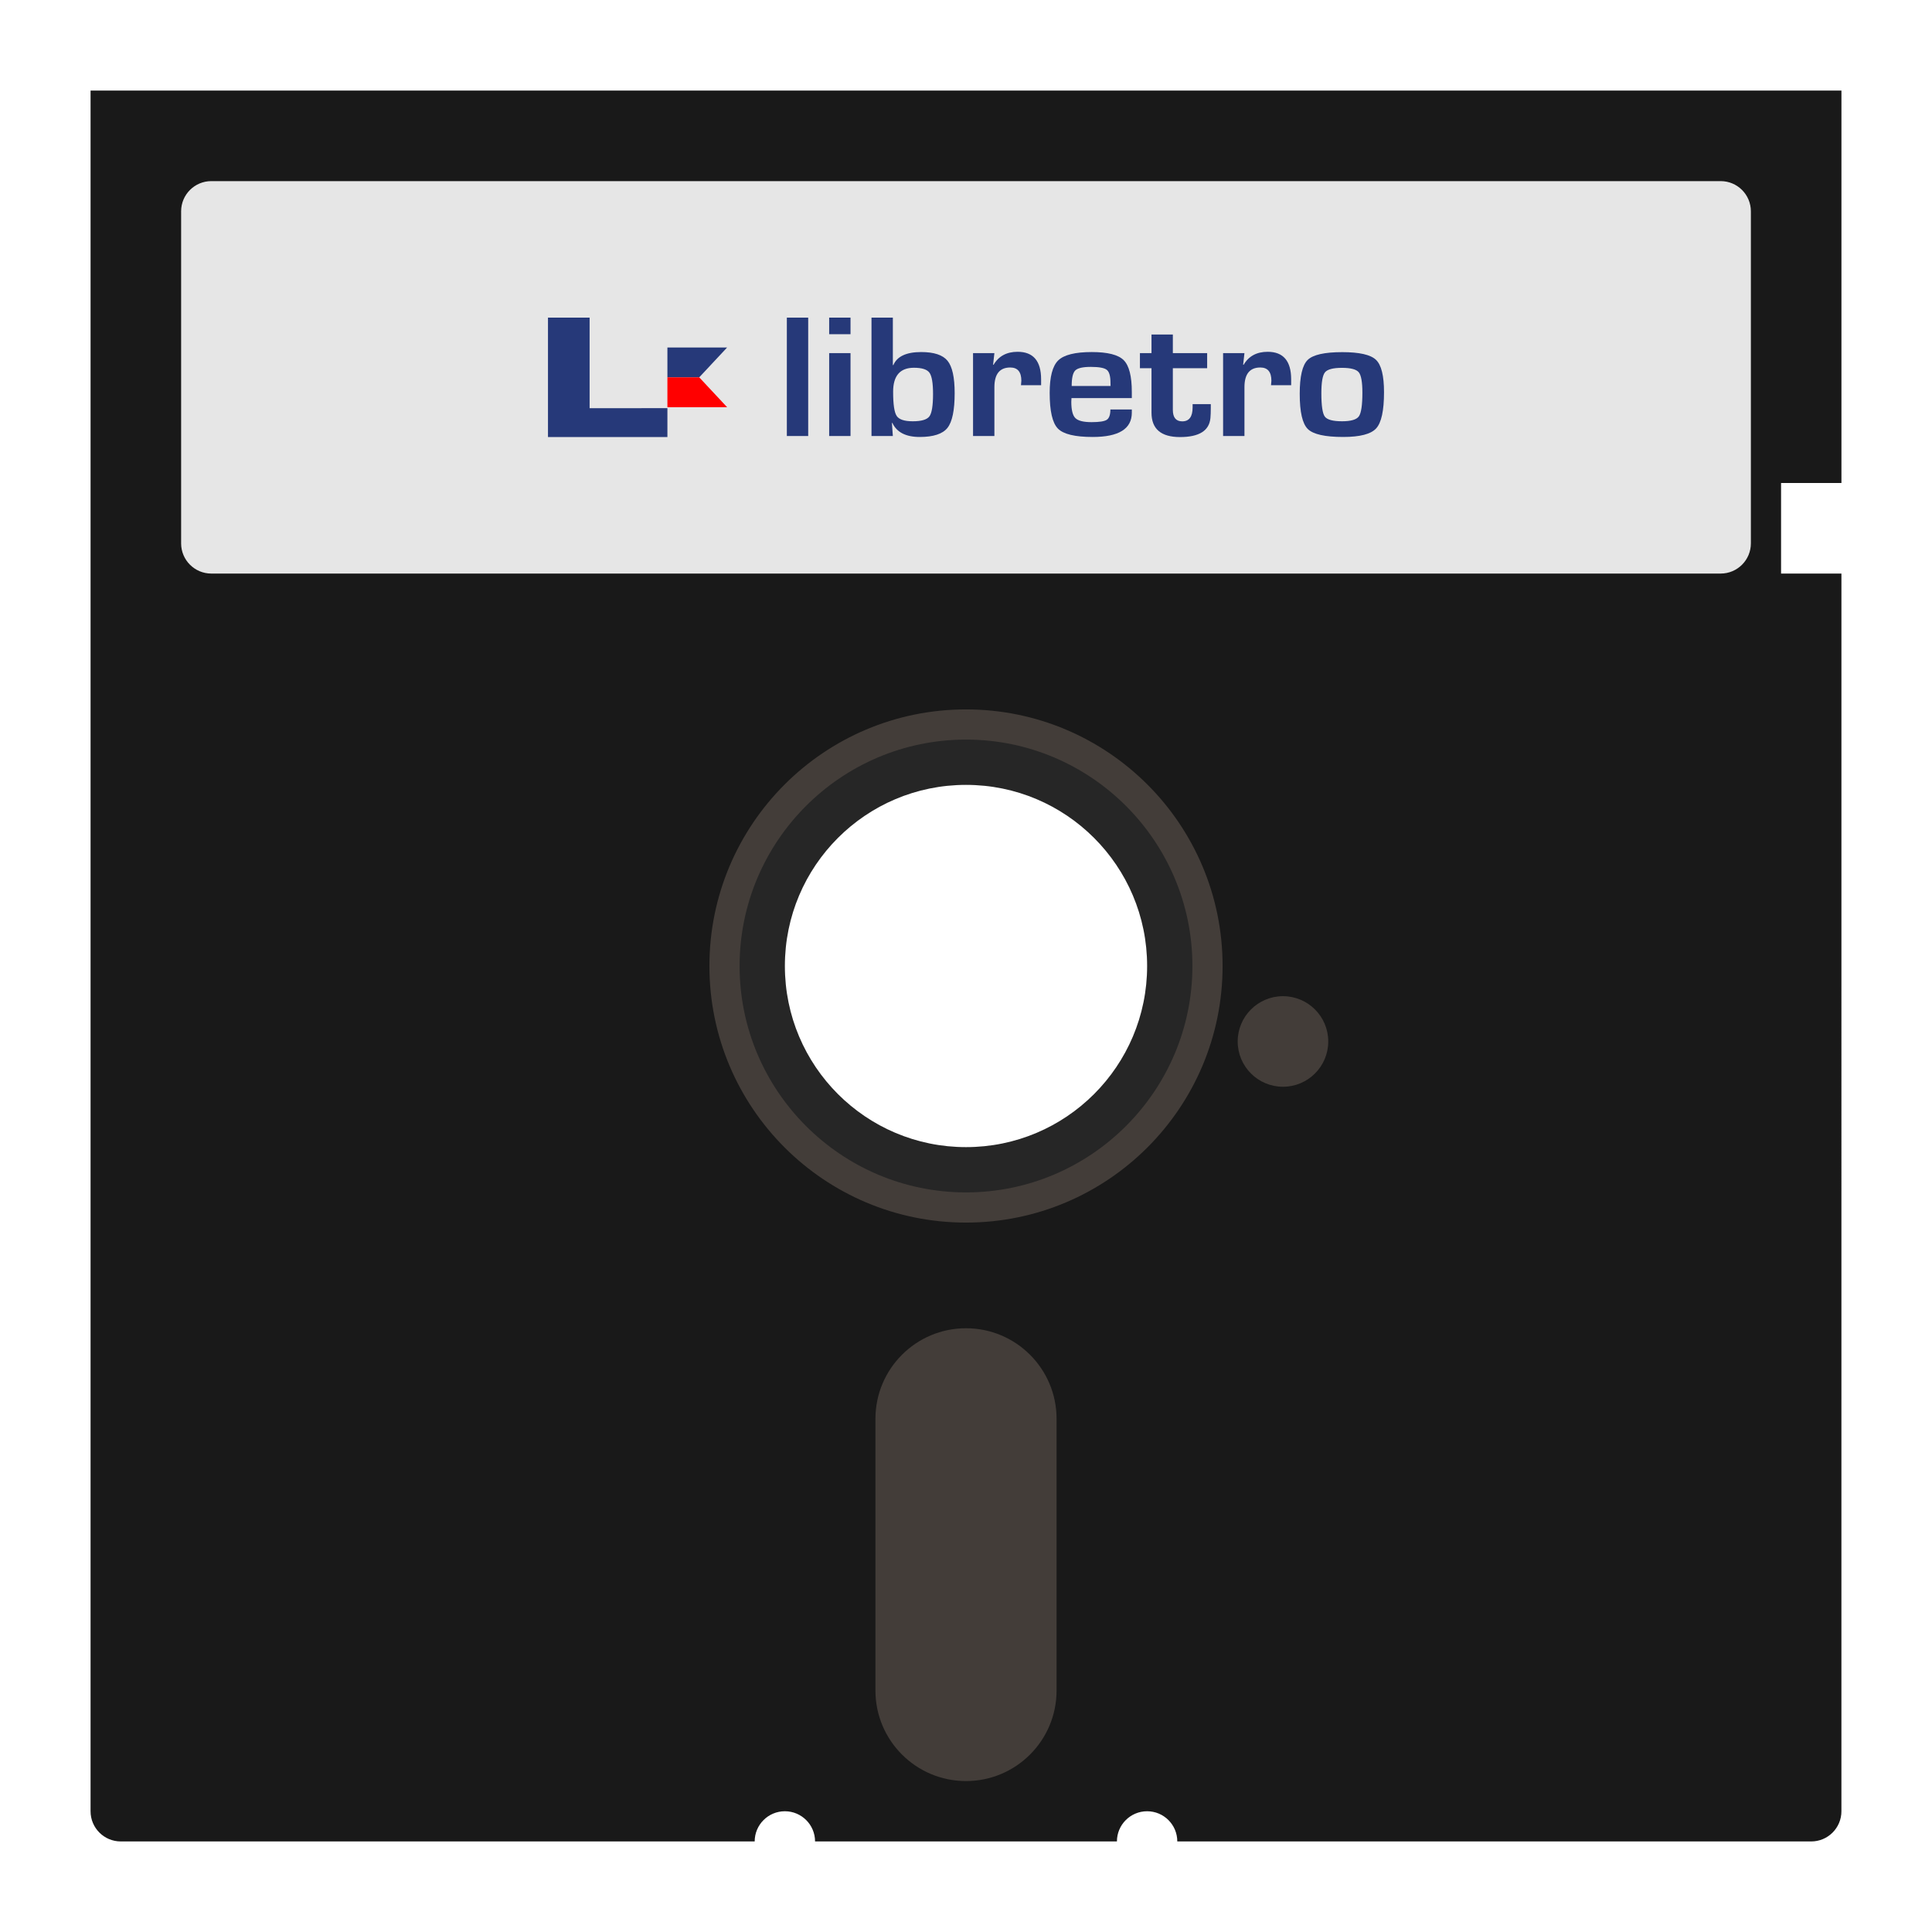 <?xml version="1.0" encoding="UTF-8" standalone="no"?>
<svg
   xmlns:dc="http://purl.org/dc/elements/1.1/"
   xmlns:cc="http://creativecommons.org/ns#"
   xmlns:rdf="http://www.w3.org/1999/02/22-rdf-syntax-ns#"
   xmlns:svg="http://www.w3.org/2000/svg"
   xmlns="http://www.w3.org/2000/svg"
   xmlns:sodipodi="http://sodipodi.sourceforge.net/DTD/sodipodi-0.dtd"
   xmlns:inkscape="http://www.inkscape.org/namespaces/inkscape"
   viewBox="0 0 341.333 341.333"
   height="341.333"
   width="341.333"
   xml:space="preserve"
   id="svg2"
   version="1.1"
   sodipodi:docname="Commodore - 64-content.svg"
   inkscape:version="0.92.2 (5c3e80d, 2017-08-06)"
   inkscape:export-filename="D:\Documents\Github\Retrosystem-retroarch-theme\png\Commodore - 64-content.png"
   inkscape:export-xdpi="72"
   inkscape:export-ydpi="72"><sodipodi:namedview
     pagecolor="#ffffff"
     bordercolor="#666666"
     borderopacity="1"
     objecttolerance="10"
     gridtolerance="10"
     guidetolerance="10"
     inkscape:pageopacity="0"
     inkscape:pageshadow="2"
     inkscape:window-width="1024"
     inkscape:window-height="705"
     id="namedview30"
     showgrid="false"
     inkscape:zoom="0.97779607"
     inkscape:cx="-36.107686"
     inkscape:cy="283.8181"
     inkscape:window-x="-8"
     inkscape:window-y="-8"
     inkscape:window-maximized="1"
     inkscape:current-layer="svg2"
     inkscape:pagecheckerboard="true" /><defs
     id="defs6"><clipPath
       id="clipPath18"
       clipPathUnits="userSpaceOnUse"><path
         id="path16"
         d="M 0,256 H 256 V 0 H 0 Z" /></clipPath><clipPath
       id="clipPath26"
       clipPathUnits="userSpaceOnUse"><path
         id="path24"
         d="M 4,252 H 252 V 4 H 4 Z" /></clipPath></defs><g
     id="g22"
     transform="matrix(1.333,0,0,-1.333,0,341.333)" /><path
     id="path38"
     style="fill:#191919;fill-opacity:1;fill-rule:nonzero;stroke:none;stroke-width:1.333"
     d="m 170.667,213.333 c -23.564,0 -42.667,-19.103 -42.667,-42.667 0,-23.564 19.103,-42.667 42.667,-42.667 23.564,0 42.667,19.103 42.667,42.667 0,23.564 -19.103,42.667 -42.667,42.667 M 325.333,85.333 V 16 H 16 V 320 c 0,2.945 2.388,5.333 5.333,5.333 h 112 c 0,-2.945 2.388,-5.333 5.333,-5.333 2.945,0 5.333,2.388 5.333,5.333 h 53.333 c 0,-2.945 2.388,-5.333 5.333,-5.333 2.945,0 5.333,2.388 5.333,5.333 h 112 c 2.945,0 5.333,-2.388 5.333,-5.333 V 101.333 H 314.667 V 85.333 Z"
     inkscape:connector-curvature="0" /><path
     id="path42"
     style="fill:#e6e6e6;fill-opacity:1;fill-rule:nonzero;stroke:none;stroke-width:1.333;font-variant-east_asian:normal;opacity:1;vector-effect:none;stroke-linecap:butt;stroke-linejoin:miter;stroke-miterlimit:4;stroke-dasharray:none;stroke-dashoffset:0;stroke-opacity:1"
     d="M 304,101.333 H 37.333 c -2.945,0 -5.333,-2.388 -5.333,-5.333 V 37.333 c 0,-2.945 2.388,-5.333 5.333,-5.333 h 266.667 c 2.945,0 5.333,2.388 5.333,5.333 v 58.667 c 0,2.945 -2.388,5.333 -5.333,5.333"
     inkscape:connector-curvature="0" /><path
     id="path46"
     style="fill:#433d39;fill-opacity:1;fill-rule:nonzero;stroke:none;stroke-width:1.333;font-variant-east_asian:normal;opacity:1;vector-effect:none;stroke-linecap:butt;stroke-linejoin:miter;stroke-miterlimit:4;stroke-dasharray:none;stroke-dashoffset:0;stroke-opacity:1"
     d="m 170.667,314.667 v 0 c -8.836,0 -16,-7.164 -16,-16 v -48 c 0,-8.836 7.164,-16 16,-16 8.836,0 16,7.164 16,16 v 48 c 0,8.836 -7.164,16 -16,16"
     inkscape:connector-curvature="0" /><path
     id="path50"
     style="fill:#433d39;fill-opacity:1;fill-rule:nonzero;stroke:none;stroke-width:1.333;font-variant-east_asian:normal;opacity:1;vector-effect:none;stroke-linecap:butt;stroke-linejoin:miter;stroke-miterlimit:4;stroke-dasharray:none;stroke-dashoffset:0;stroke-opacity:1"
     d="m 234.667,184 c 0,4.417 -3.583,8 -8,8 -4.417,0 -8,-3.583 -8,-8 0,-4.417 3.583,-8 8,-8 4.417,0 8,3.583 8,8"
     inkscape:connector-curvature="0" /><path
     id="path54"
     style="fill:#262626;fill-opacity:1;fill-rule:nonzero;stroke:none;stroke-width:1.333"
     d="m 170.667,202.667 c -17.673,0 -32,-14.327 -32,-32 0,-17.673 14.327,-32 32,-32 17.673,0 32,14.327 32,32 0,17.673 -14.327,32 -32,32 m 0,-74.667 c -23.564,0 -42.667,19.103 -42.667,42.667 0,23.564 19.103,42.667 42.667,42.667 23.564,0 42.667,-19.103 42.667,-42.667 0,-23.564 -19.103,-42.667 -42.667,-42.667"
     inkscape:connector-curvature="0" /><path
     id="path58"
     style="fill:#433d39;fill-opacity:1;fill-rule:nonzero;stroke:none;stroke-width:1.333;font-variant-east_asian:normal;opacity:1;vector-effect:none;stroke-linecap:butt;stroke-linejoin:miter;stroke-miterlimit:4;stroke-dasharray:none;stroke-dashoffset:0;stroke-opacity:1"
     d="m 170.667,125.333 c -25.037,0 -45.333,20.296 -45.333,45.333 0,25.036 20.296,45.333 45.333,45.333 25.036,0 45.333,-20.297 45.333,-45.333 0,-25.037 -20.297,-45.333 -45.333,-45.333 m 0,5.333 c 22.056,0 40,17.944 40,40 0,22.056 -17.944,40 -40,40 -22.056,0 -40,-17.944 -40,-40 0,-22.056 17.944,-40 40,-40"
     inkscape:connector-curvature="0" /><path
     inkscape:connector-curvature="0"
     d="m 142.787,77.032 h -3.772 V 56.116 h 3.772 z"
     style="fill:#263979;fill-opacity:1;fill-rule:nonzero;stroke:none;stroke-width:2.638"
     id="path70" /><path
     inkscape:connector-curvature="0"
     d="m 150.264,77.032 h -3.772 V 62.383 h 3.772 z m 0,-17.988 h -3.772 v -2.928 h 3.772 z"
     style="fill:#263979;fill-opacity:1;fill-rule:nonzero;stroke:none;stroke-width:2.638"
     id="path72" /><path
     id="path76"
     style="fill:#263979;fill-opacity:1;fill-rule:nonzero;stroke:none;stroke-width:2.638"
     d="m 161.466,64.973 c -2.448,0 -3.674,1.414 -3.674,4.244 0,2.218 0.208,3.64 0.628,4.268 0.417,0.628 1.361,0.944 2.833,0.944 1.538,0 2.519,-0.29 2.949,-0.868 0.427,-0.575 0.641,-1.896 0.641,-3.959 0,-1.923 -0.211,-3.173 -0.633,-3.756 -0.422,-0.583 -1.337,-0.873 -2.743,-0.873 M 153.97,77.032 V 56.116 h 3.774 v 8.366 l 0.082,0.032 c 0.646,-1.543 2.289,-2.316 4.924,-2.316 2.263,0 3.814,0.514 4.653,1.54 0.841,1.029 1.261,2.93 1.261,5.708 0,3.036 -0.425,5.085 -1.277,6.154 -0.852,1.068 -2.485,1.601 -4.901,1.601 -2.448,0 -4.057,-0.828 -4.827,-2.482 h -0.082 l 0.166,2.313 z"
     inkscape:connector-curvature="0" /><path
     id="path80"
     style="fill:#263979;fill-opacity:1;fill-rule:nonzero;stroke:none;stroke-width:2.638"
     d="m 171.91,62.383 h 3.772 l -0.229,2.055 0.082,0.013 c 0.899,-1.532 2.316,-2.297 4.249,-2.297 2.767,0 4.152,1.625 4.152,4.872 v 1.029 h -3.558 c 0.045,-0.398 0.066,-0.659 0.066,-0.783 0,-1.561 -0.654,-2.345 -1.96,-2.345 -1.867,0 -2.801,1.161 -2.801,3.479 v 8.628 h -3.772 z"
     inkscape:connector-curvature="0" /><path
     id="path84"
     style="fill:#263979;fill-opacity:1;fill-rule:nonzero;stroke:none;stroke-width:2.638"
     d="m 196.206,68.191 -0.016,-0.583 c 0,-1.163 -0.216,-1.92 -0.651,-2.268 -0.433,-0.346 -1.374,-0.52 -2.825,-0.52 -1.406,0 -2.318,0.208 -2.743,0.628 -0.422,0.419 -0.633,1.335 -0.633,2.743 z m -0.032,4.152 h 3.788 v 0.567 c 0,2.862 -2.305,4.291 -6.918,4.291 -3.131,0 -5.178,-0.496 -6.143,-1.485 -0.968,-0.992 -1.451,-3.091 -1.451,-6.299 0,-2.851 0.504,-4.766 1.514,-5.747 1.013,-0.981 2.983,-1.472 5.913,-1.472 2.812,0 4.695,0.477 5.652,1.435 0.955,0.955 1.432,2.83 1.432,5.631 v 1.071 h -10.659 c -0.021,0.327 -0.032,0.543 -0.032,0.644 0,1.44 0.237,2.403 0.715,2.883 0.48,0.48 1.432,0.72 2.859,0.72 1.385,0 2.284,-0.142 2.701,-0.422 0.417,-0.282 0.628,-0.886 0.628,-1.817"
     inkscape:connector-curvature="0" /><path
     id="path88"
     style="fill:#263979;fill-opacity:1;fill-rule:nonzero;stroke:none;stroke-width:2.638"
     d="m 213.271,62.383 v 2.667 h -6.061 v 7.356 c 0,1.358 0.554,2.036 1.664,2.036 1.219,0 1.828,-0.823 1.828,-2.466 v -0.583 h 3.213 v 0.736 c 0,0.675 -0.024,1.25 -0.066,1.733 -0.211,2.237 -1.999,3.355 -5.37,3.355 -3.36,0 -5.04,-1.435 -5.04,-4.307 v -7.86 h -2.044 v -2.667 h 2.044 v -3.279 h 3.772 v 3.279 z"
     inkscape:connector-curvature="0" /><path
     id="path92"
     style="fill:#263979;fill-opacity:1;fill-rule:nonzero;stroke:none;stroke-width:2.638"
     d="m 216.088,62.383 h 3.772 l -0.229,2.055 0.082,0.013 c 0.899,-1.532 2.316,-2.297 4.249,-2.297 2.767,0 4.152,1.625 4.152,4.872 v 1.029 h -3.558 c 0.045,-0.398 0.066,-0.659 0.066,-0.783 0,-1.561 -0.654,-2.345 -1.96,-2.345 -1.867,0 -2.801,1.161 -2.801,3.479 v 8.628 h -3.772 z"
     inkscape:connector-curvature="0" /><path
     id="path96"
     style="fill:#263979;fill-opacity:1;fill-rule:nonzero;stroke:none;stroke-width:2.638"
     d="m 237.09,64.988 c -1.569,0 -2.569,0.264 -2.999,0.789 -0.427,0.528 -0.641,1.754 -0.641,3.685 0,2.208 0.203,3.587 0.609,4.138 0.406,0.551 1.422,0.828 3.046,0.828 1.572,0 2.561,-0.293 2.973,-0.873 0.414,-0.583 0.62,-1.983 0.62,-4.199 0,-1.87 -0.216,-3.065 -0.644,-3.587 -0.427,-0.52 -1.416,-0.781 -2.965,-0.781 m 0.032,-2.775 c 3.044,0 5.035,0.454 5.979,1.358 0.947,0.902 1.419,2.812 1.419,5.724 0,3.247 -0.462,5.378 -1.385,6.388 -0.923,1.013 -2.867,1.517 -5.832,1.517 -3.218,0 -5.302,-0.469 -6.251,-1.408 -0.95,-0.939 -1.424,-3.009 -1.424,-6.206 0,-3.075 0.467,-5.072 1.401,-5.993 0.934,-0.918 2.965,-1.379 6.093,-1.379"
     inkscape:connector-curvature="0" /><path
     id="path100"
     style="fill:#263979;fill-opacity:1;fill-rule:nonzero;stroke:none;stroke-width:2.638"
     d="m 117.914,61.391 h 10.55 l -4.93,5.275 h -5.621 z"
     inkscape:connector-curvature="0" /><path
     id="path104"
     style="fill:#ff0000;fill-opacity:1;fill-rule:nonzero;stroke:none;stroke-width:2.638"
     d="m 117.914,71.942 h 10.55 l -4.93,-5.275 h -5.621 z"
     inkscape:connector-curvature="0" /><path
     id="path108"
     style="fill:#263979;fill-opacity:1;fill-rule:nonzero;stroke:none;stroke-width:2.638"
     d="M 104.169,72.113 V 56.116 h -7.356 v 15.997 2.173 2.93 h 21.101 v -5.104 z"
     inkscape:connector-curvature="0" /></svg>